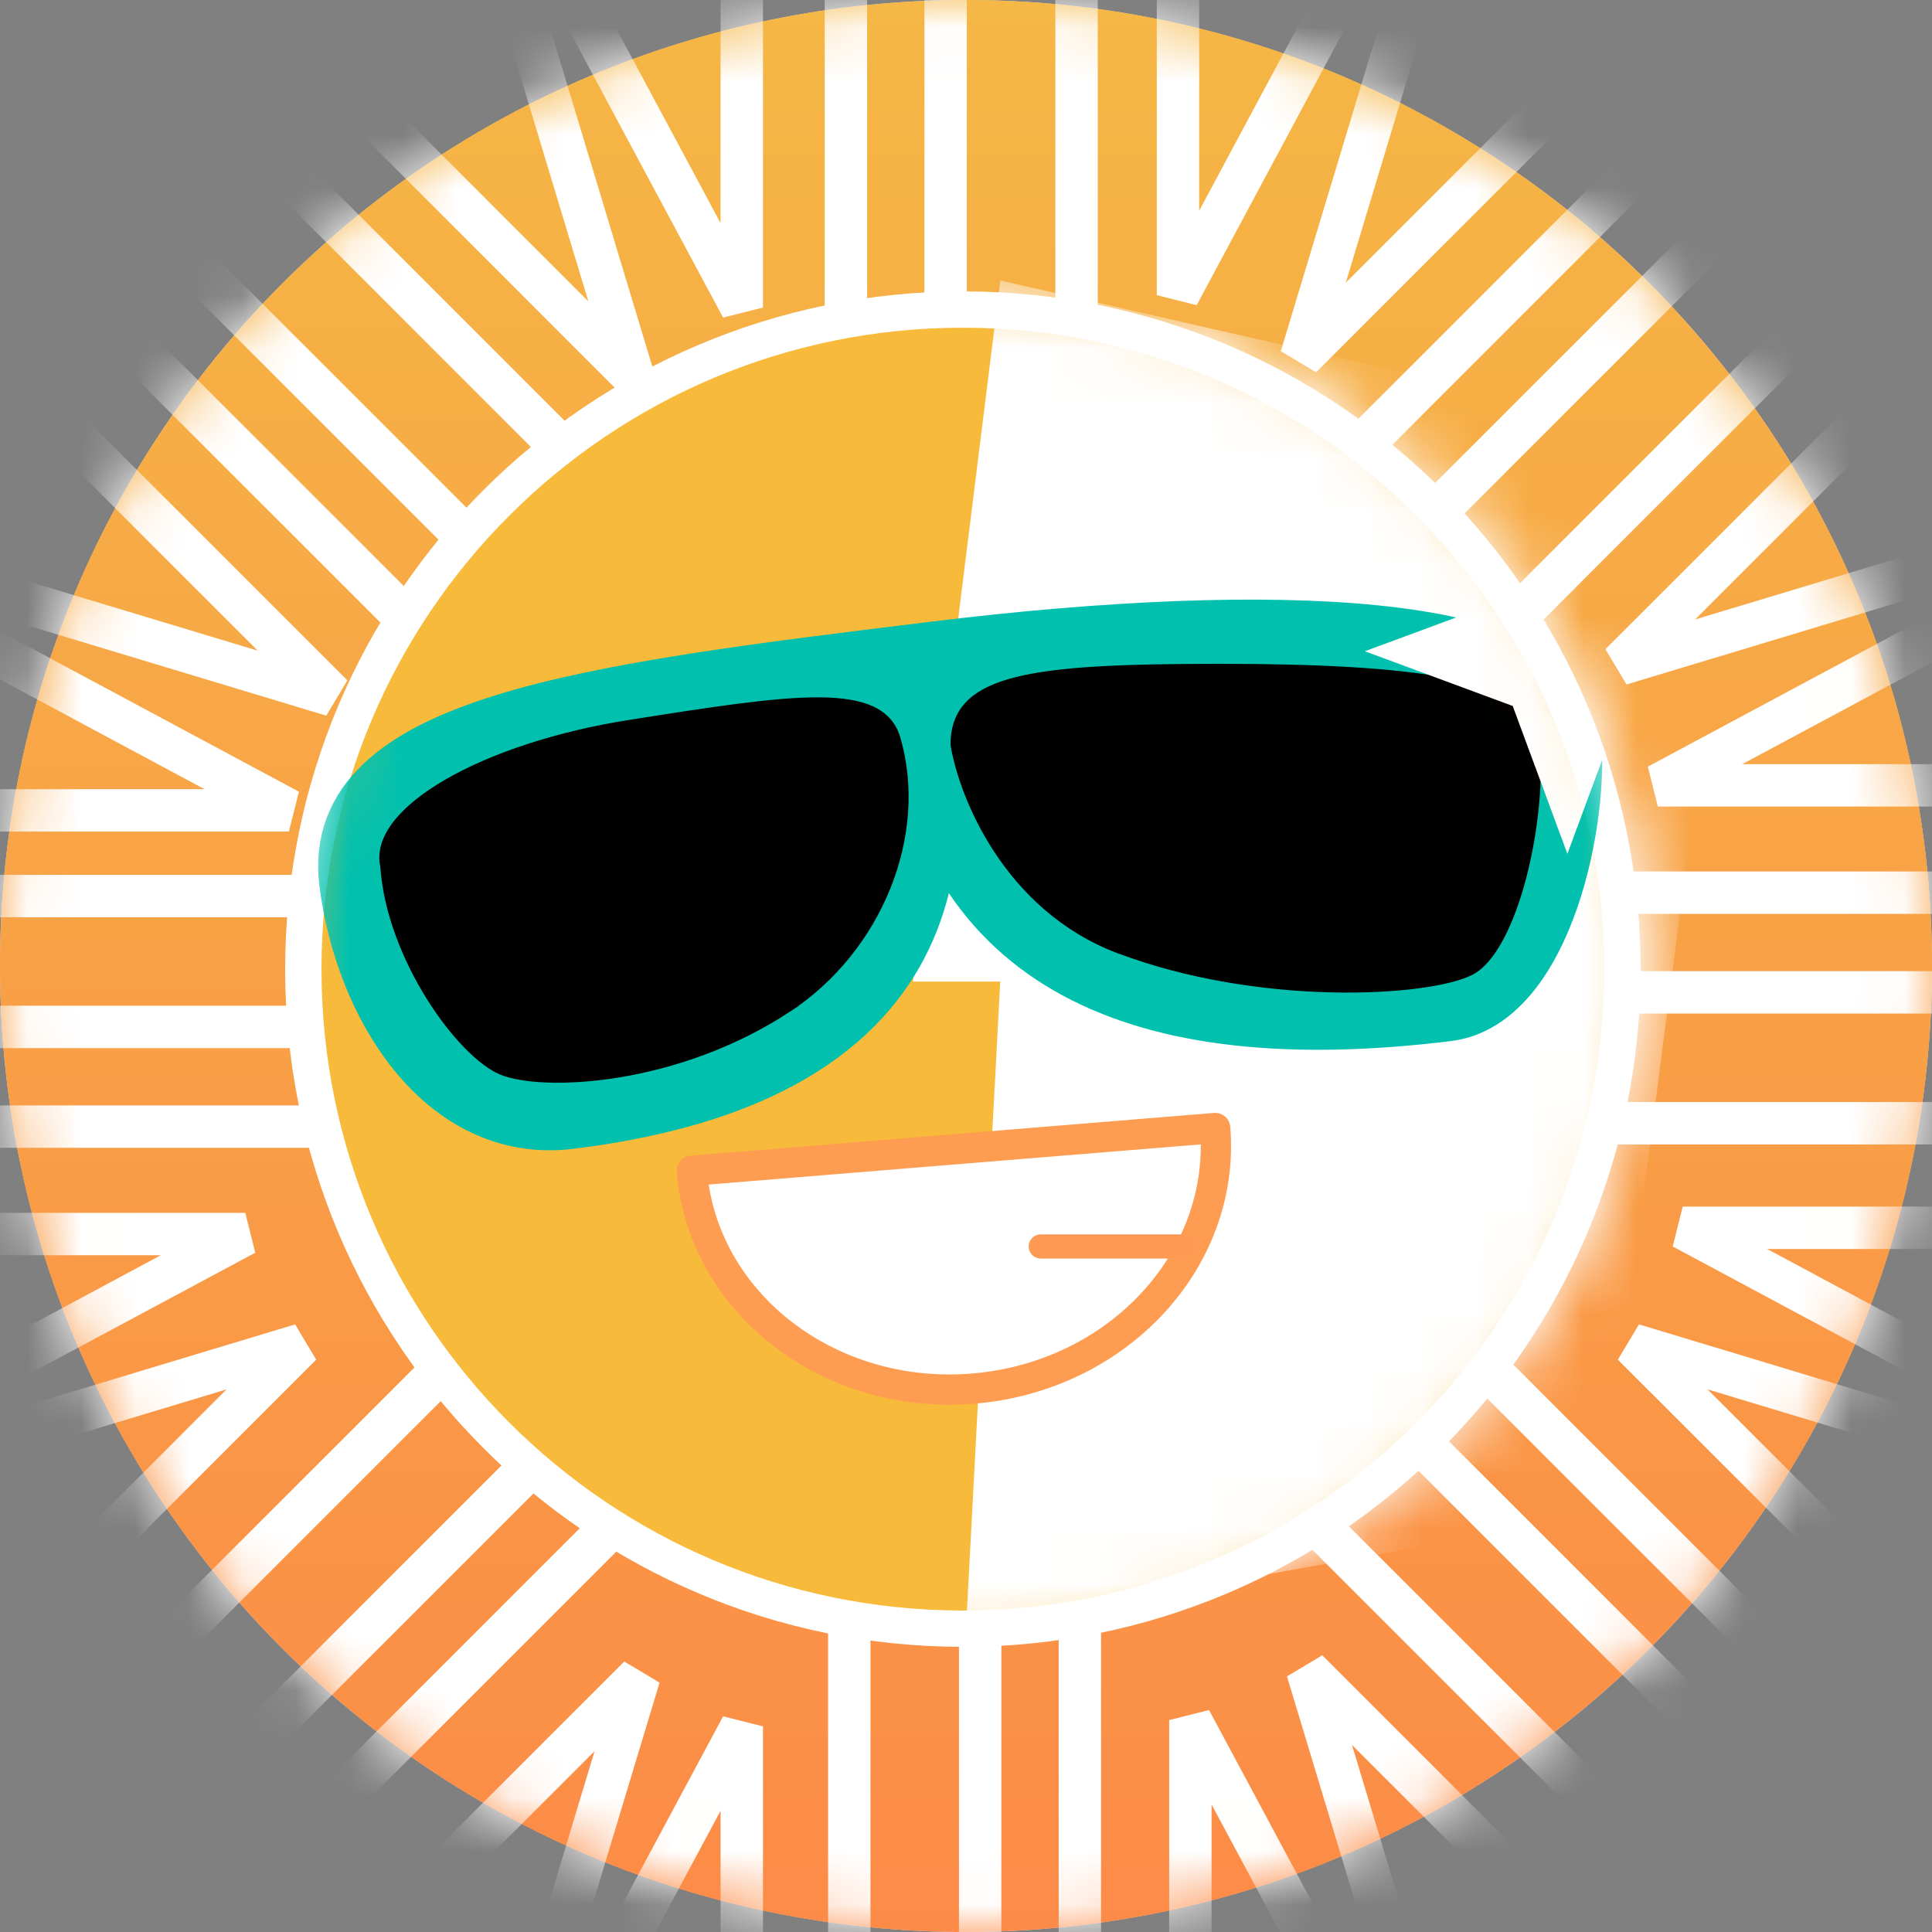 <svg width="36" height="36" fill="none" xmlns="http://www.w3.org/2000/svg"><rect width="100%" height="100%" fill="#808080" stroke="none"/><circle cx="18" cy="18" r="18" fill="#E4E3E4"/><path d="M18 36c9.941 0 18-8.059 18-18S27.941 0 18 0 0 8.059 0 18s8.059 18 18 18z" fill="url(#a)"/><mask id="b" style="mask-type:alpha" maskUnits="userSpaceOnUse" x="0" y="0" width="36" height="36"><path d="M18 36c9.941 0 18-8.059 18-18S27.941 0 18 0 0 8.059 0 18s8.059 18 18 18z" fill="#fff"/></mask><g mask="url(#b)" stroke="#fff"><path d="M17.62-4.297V8.245M15.762-4.297V8.245M20.06-4.297V8.245M9.755-1.854l4.067 7.585v-8.634m12.193.817L21.95 5.5v-8.634m-3.686 45.056V29.381m1.858 12.541V29.381m-4.297 12.541V29.381m10.422 10.255-4.066-7.585v8.635m-12.426-.933 4.067-7.585v8.634M-5.167 19.135H7.375m-12.542 1.858H7.375m-12.542-4.296H7.375M-3.014 27.06l7.584-4.066h-8.634m1.862-11.962L5.383 15.1H-3.25m44.302 3.391H28.51m12.542-1.858H28.51m12.542 4.297H28.51m9.966-10.362-7.585 4.066h8.634m-.585 12.31-7.585-4.066h8.635M1.829 35.382l8.868-8.869M3.143 36.695l8.868-8.868M.104 33.657l8.869-8.868m.451 14.688 2.488-8.238-6.106 6.105m-8.431-9.8 8.238-2.488-6.105 6.105M34.056 2.244l-8.869 8.868M32.742.93 23.874 9.8M35.78 3.968l-8.868 8.869m-.18-14.417-2.488 8.238L30.35.553m8.083 9.336-8.239 2.487L36.3 6.271m-1.79 28.655-8.868-8.868m10.183 7.554-8.869-8.868m5.83 11.906-8.869-8.868m14.748-.238-8.239-2.488 6.106 6.105m-9.685 8.2-2.488-8.238 6.106 6.105M1.373 2.7l8.869 8.868M.059 4.014l8.869 8.868M3.098.975l8.868 8.869m-14.011.626 8.239 2.487L.088 6.852m9.22-8.084 2.488 8.239L5.69.9" stroke-width=".79"/><path d="M17.942 30.348c6.788 0 12.29-5.502 12.29-12.29 0-6.788-5.502-12.29-12.29-12.29-6.787 0-12.29 5.502-12.29 12.29 0 6.788 5.503 12.29 12.29 12.29z" fill="#F8BA3A" stroke-width=".677"/></g><mask id="c" style="mask-type:alpha" maskUnits="userSpaceOnUse" x="5" y="5" width="26" height="26"><path d="M18.058 30.348c6.788 0 12.29-5.502 12.29-12.29 0-6.788-5.502-12.29-12.29-12.29-6.787 0-12.29 5.502-12.29 12.29 0 6.788 5.503 12.29 12.29 12.29z" fill="#fff" stroke="#fff" stroke-width=".677"/></mask><g mask="url(#c)"><path fill-rule="evenodd" clip-rule="evenodd" d="M18.64 5.226 17.012 18.29h1.626L18 30.34l11.85-2.12 2.149-16.544-5.222-4.592-8.138-1.858z" fill="#fff"/><path d="M6.567 16.423c.28 2.278 1.762 4.648 4.04 4.368 7.729-.949 6.643-5.916 6.539-7.525.56 4.557 4.02 6.229 9.817 5.517 1.725-.212 2.432-3.584 2.241-5.14-.239-1.945-5.388-2.229-11.806-1.44-6.419.787-11.18 1.372-10.831 4.22z" fill="#01C1AE" stroke="#01C1AE" stroke-width="1.241" stroke-linecap="round" stroke-linejoin="round"/><path d="M18.13 25.875c2.694-.22 4.714-2.394 4.513-4.856l-9.752.796c.2 2.462 2.546 4.28 5.24 4.06z" fill="#fff" stroke="#FE9D51" stroke-width=".564" stroke-linejoin="round"/><path d="M19.393 23.226h2.671" stroke="#FE9A54" stroke-width=".451" stroke-linecap="round" stroke-linejoin="round"/><path d="M20.845 17.71c-2.09-.79-2.922-2.884-3.077-3.833 0-1.277 1.452-1.451 4.994-1.451 3.541 0 5.69.29 5.864 1.219.174 1.626-.406 4.064-1.22 4.471-.812.407-3.948.58-6.56-.407zm-6.148 1.089c1.678-1.106 2.549-3.238 2.026-5.038-.298-1.025-1.932-.773-4.994-.29-2.729.43-4.819 1.626-4.587 2.67.116 1.713 1.437 3.522 2.207 3.833.77.311 3.251.207 5.348-1.175z" fill="#000" stroke="#000" stroke-width=".113"/><path d="m29.207 8.361 1.019 2.755 2.755 1.02-2.755 1.019-1.02 2.755-1.019-2.755-2.755-1.02 2.755-1.019 1.02-2.755z" fill="#fff"/></g><defs><linearGradient id="a" x1="18" y1="0" x2="18" y2="36" gradientUnits="userSpaceOnUse"><stop stop-color="#F5B745"/><stop offset="1" stop-color="#FC8B47"/></linearGradient></defs></svg>
